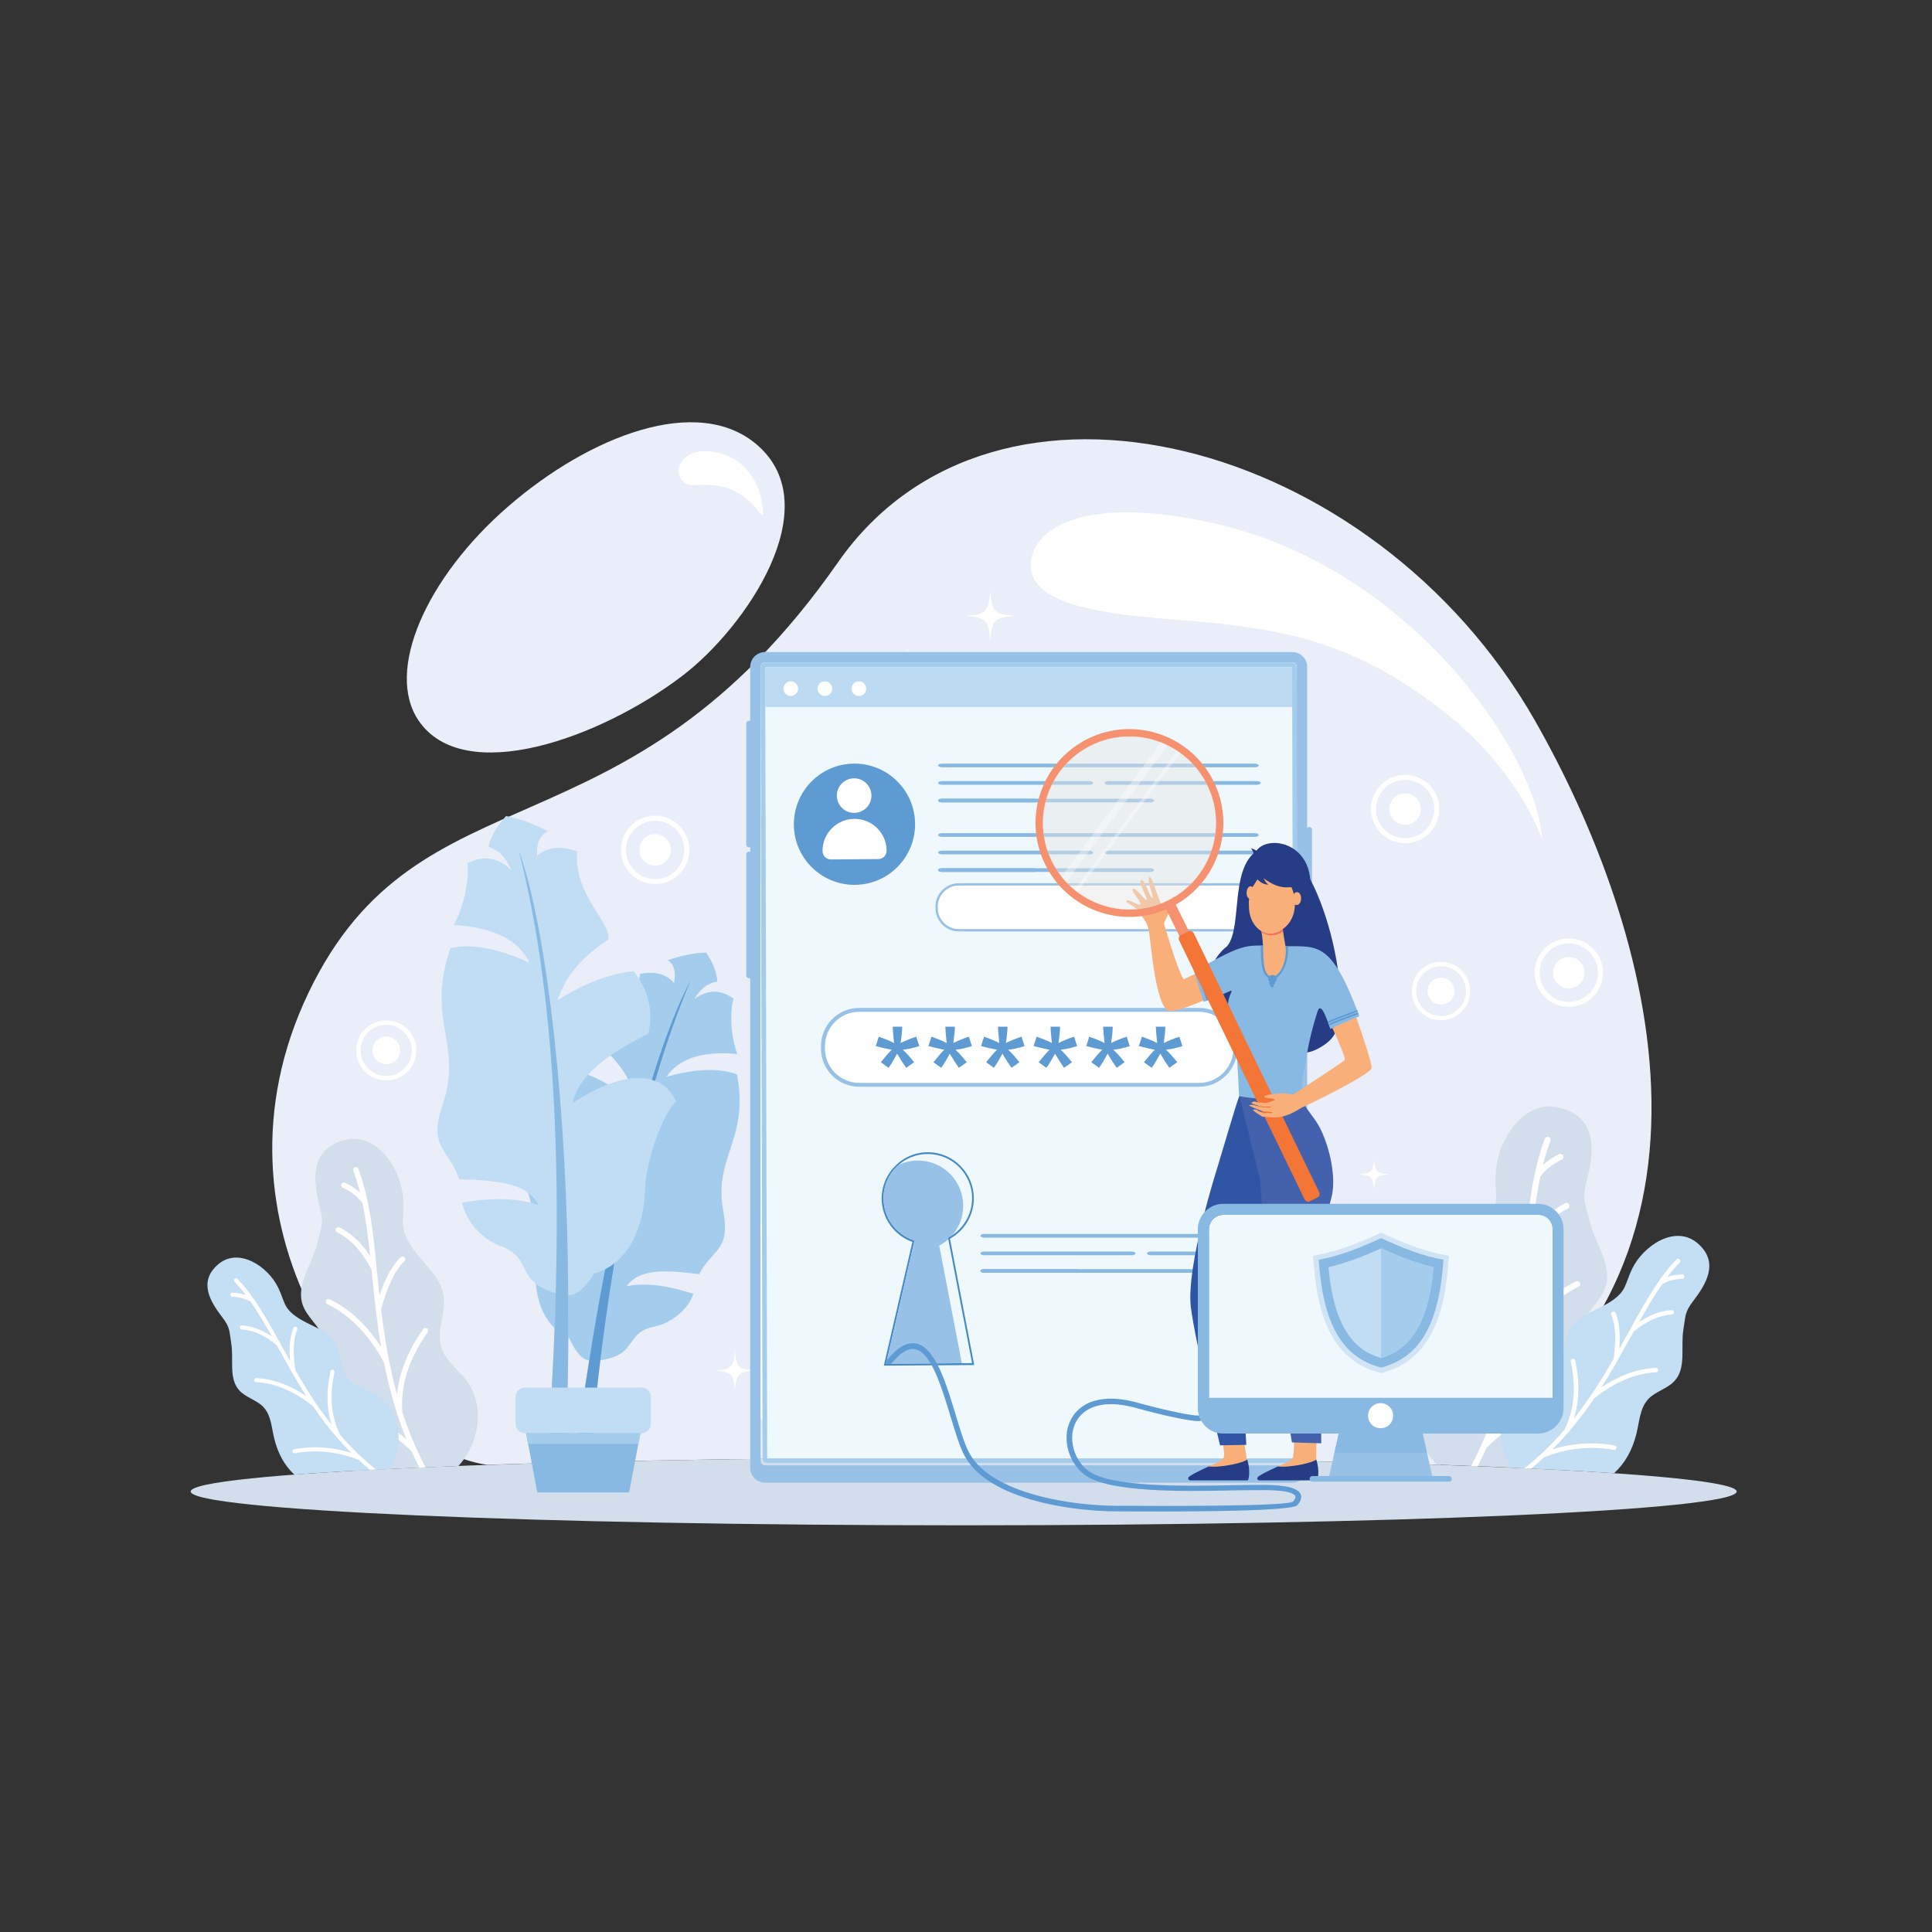<svg xmlns="http://www.w3.org/2000/svg" enable-background="new 0 0 2000 2000" viewBox="0 0 2000 2000"><rect x="0" y="0" width="2000" height="2000" fill="#333333" stroke="none"/><path fill="#e9eef8" fill-rule="evenodd" d="M997.6,1509c186.1,0,357.4,2.8,493.4,7.4c332.7-190.2,217.5-560.8,98-770.4   C1422.8,454.2,1030,349.3,867.5,582.1c-220.5,316-433.3,205.7-548.2,445.7c-114.9,240,59.6,470,184.9,488.6   C640.2,1511.8,811.5,1509,997.6,1509L997.6,1509z M706.1,699.8c-85.1,64.8-226,115-272.8,46.1c-34.9-51.5,8.1-148.1,92.4-221.3   c84.2-73.2,197.1-117.5,258.6-63.6C857.4,525.1,771.7,649.9,706.1,699.8z" clip-rule="evenodd"/><path fill="#d2deec" fill-rule="evenodd" d="M997.6,1509c442,0,800.2,15.7,800.2,35c0,19.4-358.3,35-800.2,35c-442,0-800.2-15.7-800.2-35   C197.4,1524.7,555.7,1509,997.6,1509z" clip-rule="evenodd"/><path fill="#fff" fill-rule="evenodd" d="M1255.7,541.5c199.9,44.5,327,228.3,339.5,317.1c5.1,36.4-4.4-48.8-106.3-126.4   c-91.1-69.3-162.1-82.2-270.5-90.6c-76.6-5.9-156.8-15.3-151.1-61C1071.8,544.5,1126.6,512.8,1255.7,541.5L1255.7,541.5z    M733.1,467.2c34.4,2.1,55.4,30.3,56.8,62.9c0.6,13.9-10.3-22.4-48.4-27.4c-23.7-3.1-27.2,3.8-35.7-5.9   C697.3,487,705.3,465.5,733.1,467.2z" clip-rule="evenodd"/><path fill="#d2deec" fill-rule="evenodd" d="M482.1,1428.2c-9.1-11.4-22-20.9-25.7-35c-4.4-16.7,5.3-34.2,2.9-51.3c-3-21.5-23.8-35.4-35-54   c-11-18.2-5.9-24.3-6.9-45.6c-1.5-32-27.8-72.4-62.8-61.6c-35.5,11-29.7,44-23.5,68.9c4.5,17.7,1.5,20.2-2.8,38   c-5.2,21.4-22.1,42.1-15,63c4.4,12.9,17,21.6,21.6,34.5c5.2,14.5-1.1,30.3-3.5,45.6c-5.1,32.1,2.2,58.8,25.5,85.3   c2.5,2.4,5.1,4.6,7.8,6.7c32.7-1.8,69.4-3.5,109.8-5.1l0.3-0.3C496.3,1493.9,502.6,1453.9,482.1,1428.2z" clip-rule="evenodd"/><path fill="#fff" fill-rule="evenodd" d="M370.8,1209.7c-0.6-1.4-2.2-2.2-3.6-1.6c-1.4,0.6-2.2,2.2-1.6,3.6c2.8,7.3,5.1,14.9,7.1,22.8   c-0.8-0.7-1.6-1.4-2.5-2.1c-3.8-3.1-8.1-5.7-13-8c-1.4-0.7-3.1-0.1-3.7,1.3c-0.7,1.4-0.1,3.1,1.3,3.7c4.4,2.1,8.4,4.5,11.9,7.3   c3.3,2.6,6.1,5.6,8.5,8.8c3.6,17.1,5.9,35.5,8,55c-3.3-5.1-6.7-9.6-10.4-13.6c-6.4-7-13.5-12.4-21.3-16.2c-1.4-0.7-3.1-0.1-3.8,1.3   c-0.7,1.4-0.1,3.1,1.3,3.8c7.1,3.5,13.7,8.5,19.6,15c5.9,6.4,11.3,14.3,16,23.6l0.5,5.3c1.2,11.6,2.4,23.4,3.9,35.6   c0,0.1,0,0.2,0,0.3c1.5,12.7,3.3,25.6,5.5,38.8c-6.1-9.4-12.6-17.6-19.6-24.8c-10.2-10.5-21.5-18.8-33.7-24.6   c-1.4-0.7-3.1-0.1-3.7,1.3c-0.7,1.4-0.1,3.1,1.3,3.7c11.6,5.6,22.3,13.4,32.1,23.5c9.8,10,18.6,22.3,26.5,36.8   c3.5,17.4,7.9,35.2,13.7,53.1l0,0l0,0.1v0c2.9,8.8,6.1,17.7,9.7,26.5c-8.5-7.3-17.5-13.6-27.1-18.9c-13.3-7.4-27.6-12.9-42.8-16.4   c-1.5-0.4-3,0.6-3.4,2.1c-0.4,1.5,0.6,3,2.1,3.4c14.8,3.4,28.6,8.7,41.4,15.8c12.7,7.1,24.4,15.9,35.2,26.6   c2.5,5.5,5.1,11.1,8,16.6l6.2-0.3c-9.9-19.1-17.7-38.2-23.9-57c-1.1-13.7,0.6-27.4,4.9-41.1c4.4-13.9,11.5-27.8,21.3-41.7   c0.9-1.3,0.6-3-0.7-3.9c-1.3-0.9-3-0.6-3.9,0.7c-10.2,14.4-17.6,28.8-22.1,43.2c-2.6,8.2-4.2,16.4-5,24.6   c-8.4-30.4-13.1-60.1-16.5-88.5c3.3-12,7-22.2,11-30.5c4-8.3,8.4-14.7,13.2-19.1c1.1-1.1,1.2-2.8,0.1-4c-1.1-1.1-2.8-1.2-4-0.1   c-5.2,5-10,11.9-14.4,20.8c-2.7,5.5-5.2,11.8-7.6,18.9c-0.8-7.5-1.6-14.9-2.3-22.1l-0.6-5.7c0-0.1,0-0.2,0-0.3   C386.3,1274.5,382.2,1239.5,370.8,1209.7z" clip-rule="evenodd"/><path fill="#c4def3" fill-rule="evenodd" d="M388.2,1443.3c-9.7-5.3-21.5-8-28.3-16.7c-8-10.3-6.4-25.4-13.2-36.6c-8.5-14.1-27.1-17.6-40.4-27.3   c-13.1-9.4-11.3-15.2-18.3-29.7c-10.5-21.9-40.8-42.2-62-24.3c-21.5,18.2-7.7,39.5,4.1,54.9c8.3,11,7.1,13.6,9.3,27.3   c2.7,16.5-2.9,35.9,8.2,48.3c6.9,7.7,18.3,10,25.3,17.6c7.9,8.6,8.2,21.4,11.1,32.8c3.8,15.1,10.3,27.2,20.7,36.9   c28-2.1,60.9-4.1,98-5.9c2.8-4.1,5.2-8.5,6.8-13.2C417.5,1484.8,410.1,1455.1,388.2,1443.3z" clip-rule="evenodd"/><path fill="#fff" fill-rule="evenodd" d="M245.9,1324c-0.8-0.8-2.2-0.9-3-0.1c-0.8,0.8-0.9,2.2-0.1,3c4.1,4.2,8,8.8,11.7,13.7c-0.8-0.3-1.6-0.5-2.4-0.7   c-3.6-1-7.4-1.6-11.4-1.7c-1.2,0-2.2,0.9-2.2,2c0,1.2,0.9,2.2,2,2.2c3.7,0.1,7.2,0.7,10.4,1.6c3.1,0.9,5.9,2.1,8.6,3.6   c7.6,10.9,14.7,23,21.9,35.9c-3.8-2.6-7.5-4.7-11.3-6.4c-6.5-3-13.1-4.6-19.6-5c-1.2-0.1-2.2,0.8-2.2,2c-0.1,1.2,0.8,2.2,2,2.2   c6,0.3,12.1,1.9,18.1,4.6c6,2.7,12.1,6.6,18.2,11.7l1.9,3.5c4.3,7.7,8.6,15.6,13.2,23.6c0,0.1,0.1,0.2,0.1,0.2   c4.8,8.4,9.9,16.9,15.3,25.4c-7-4.7-14-8.6-21-11.5c-10.3-4.3-20.5-6.7-30.8-7.2c-1.2-0.1-2.2,0.9-2.2,2c-0.1,1.2,0.9,2.2,2,2.2   c9.8,0.5,19.5,2.7,29.3,6.9c9.8,4.1,19.6,10,29.4,17.8c7.6,11.1,15.9,22.2,25.3,33l0,0l0,0l0,0c4.6,5.3,9.5,10.5,14.6,15.6   c-8.1-2.6-16.2-4.3-24.4-5.2c-11.5-1.2-23-0.8-34.7,1.3c-1.2,0.2-1.9,1.3-1.7,2.5c0.2,1.2,1.3,1.9,2.5,1.7   c11.3-2,22.5-2.4,33.5-1.2c10.9,1.2,21.7,3.9,32.4,8.1c3.7,3.4,7.5,6.8,11.5,10.1l6.3-0.3c-13.9-11.1-26-22.9-36.6-35.2   c-4.8-9.2-7.7-19.2-8.8-30c-1.1-11-0.2-22.7,2.5-35.4c0.2-1.1-0.5-2.3-1.6-2.5c-1.1-0.3-2.3,0.5-2.5,1.6c-2.8,13-3.7,25.3-2.6,36.7   c0.6,6.5,1.9,12.7,3.8,18.6c-14.9-18.7-26.9-38-37.7-56.8c-1.3-9.3-1.7-17.5-1.4-24.5c0.4-7,1.5-12.7,3.5-17.2   c0.5-1.1,0-2.3-1.1-2.8c-1.1-0.5-2.3,0-2.8,1.1c-2.2,5-3.5,11.3-3.9,18.7c-0.2,4.6-0.1,9.8,0.3,15.4c-2.8-5-5.5-9.9-8.2-14.7   l-2.1-3.8c0-0.1-0.1-0.1-0.1-0.2C275.8,1364.6,262.7,1341.4,245.9,1324z" clip-rule="evenodd"/><path fill="#d2deec" fill-rule="evenodd" d="M1477.8,1417.4c10-12.5,24-22.8,28.1-38.2c4.9-18.2-5.8-37.3-3.2-56c3.3-23.5,25.9-38.7,38.2-59   c12-19.9,6.4-26.5,7.5-49.7c1.6-34.9,30.3-79,68.5-67.2c38.8,12,32.4,48.1,25.6,75.2c-4.9,19.3-1.7,22.1,3,41.4   c5.7,23.4,24.1,45.9,16.4,68.7c-4.8,14.1-18.6,23.6-23.6,37.6c-5.7,15.9,1.2,33.1,3.8,49.7c5.6,35-2.4,64.2-27.9,93.1   c-3.1,2.9-6.3,5.6-9.6,8.1c-35.2-1.8-74.5-3.4-117.2-4.9c-0.6-0.6-1.2-1.2-1.7-1.8C1462.3,1489,1455.4,1445.4,1477.8,1417.4z" clip-rule="evenodd"/><path fill="#fff" fill-rule="evenodd" d="M1599.2,1178.9c0.6-1.6,2.4-2.4,4-1.8c1.6,0.6,2.4,2.4,1.8,4c-3,7.9-5.6,16.2-7.8,24.8   c0.9-0.8,1.8-1.6,2.7-2.3c4.2-3.3,8.9-6.3,14.2-8.8c1.5-0.7,3.4-0.1,4.1,1.5c0.7,1.5,0.1,3.3-1.5,4.1c-4.9,2.3-9.2,5-12.9,8   c-3.6,2.9-6.7,6.1-9.3,9.7c-3.9,18.7-6.5,38.8-8.8,60c3.5-5.5,7.3-10.5,11.4-14.8c7-7.6,14.7-13.5,23.2-17.7   c1.5-0.8,3.3-0.1,4.1,1.4c0.7,1.5,0.1,3.3-1.4,4.1c-7.8,3.9-14.9,9.3-21.4,16.4c-6.5,7-12.3,15.6-17.5,25.8l-0.6,5.7   c-1.3,12.6-2.6,25.6-4.2,38.8c0,0.1,0,0.3,0,0.4c-1.7,13.8-3.6,27.9-6,42.3c6.6-10.2,13.7-19.3,21.4-27.1   c11.2-11.5,23.4-20.5,36.8-26.9c1.5-0.7,3.4-0.1,4.1,1.4c0.7,1.5,0.1,3.4-1.4,4.1c-12.7,6.1-24.4,14.7-35,25.6   c-10.6,11-20.3,24.3-28.9,40.1c-3.8,19-8.6,38.4-14.9,58l0,0l0,0.1l0,0c-3.1,9.6-6.6,19.3-10.6,29c9.3-8,19.1-14.8,29.5-20.6   c14.5-8.1,30.1-14,46.7-17.9c1.7-0.4,3.3,0.6,3.7,2.3c0.4,1.6-0.6,3.3-2.3,3.7c-16.1,3.7-31.2,9.5-45.1,17.3   c-13.8,7.7-26.6,17.4-38.4,29.1c-2.9,6.4-6,12.9-9.3,19.4l-6.8-0.3c11.2-21.3,19.8-42.5,26.7-63.5c1.1-14.9-0.6-29.9-5.3-44.8   c-4.8-15.1-12.5-30.3-23.3-45.5c-1-1.4-0.7-3.3,0.7-4.3c1.4-1,3.3-0.7,4.3,0.7c11.1,15.7,19.2,31.4,24.1,47.2   c2.8,8.9,4.6,17.9,5.4,26.8c9.2-33.2,14.3-65.6,18-96.6c-3.6-13.1-7.6-24.2-12-33.3c-4.4-9-9.2-16-14.4-20.9   c-1.2-1.2-1.3-3.1-0.1-4.3c1.2-1.2,3.1-1.3,4.3-0.1c5.7,5.4,11,13,15.7,22.7c2.9,6,5.7,12.9,8.3,20.7c0.9-8.2,1.7-16.2,2.5-24.2   l0.6-6.2c0-0.1,0-0.2,0-0.3C1582.4,1249.7,1586.8,1211.4,1599.2,1178.9z" clip-rule="evenodd"/><path fill="#c4def3" fill-rule="evenodd" d="M1580.3,1433.8c10.6-5.7,23.4-8.8,30.9-18.3c8.8-11.2,7-27.7,14.4-39.9c9.3-15.4,29.5-19.3,44.1-29.8   c14.3-10.3,12.3-16.6,19.9-32.4c11.5-23.8,44.5-46.1,67.6-26.5c23.4,19.9,8.4,43.1-4.4,59.9c-9.1,12-7.7,14.9-10.2,29.8   c-2.9,18,3.2,39.1-8.9,52.7c-7.5,8.4-19.9,10.9-27.6,19.2c-8.6,9.4-9,23.4-12.1,35.8c-4.2,16.7-11.5,30-23.1,40.8   c-30.6-2.1-66-4-105.7-5.8c-3.5-4.8-6.3-10-8.3-15.5C1548.3,1479.2,1556.4,1446.7,1580.3,1433.8z" clip-rule="evenodd"/><path fill="#fff" fill-rule="evenodd" d="M1735.5,1303.7c0.9-0.9,2.4-0.9,3.3-0.1c0.9,0.9,0.9,2.4,0.1,3.3c-4.5,4.6-8.7,9.6-12.8,15   c0.8-0.3,1.7-0.6,2.6-0.8c3.9-1.1,8-1.7,12.5-1.9c1.3-0.1,2.4,0.9,2.4,2.2c0,1.3-0.9,2.4-2.2,2.4c-4.1,0.2-7.9,0.7-11.4,1.7   c-3.3,0.9-6.5,2.3-9.4,4c-8.3,11.9-16,25.1-23.9,39.2c4.1-2.8,8.2-5.1,12.3-7c7.1-3.2,14.3-5,21.4-5.5c1.3-0.1,2.4,0.9,2.4,2.2   c0.1,1.3-0.9,2.4-2.2,2.4c-6.6,0.4-13.2,2.1-19.8,5.1c-6.6,3-13.2,7.2-19.8,12.8l-2.1,3.8c-4.6,8.4-9.4,17-14.4,25.8   c0,0.1-0.1,0.2-0.1,0.3c-5.2,9.1-10.8,18.4-16.7,27.7c7.6-5.2,15.3-9.3,22.9-12.5c11.2-4.7,22.4-7.3,33.6-7.8   c1.3-0.1,2.4,0.9,2.4,2.2c0.1,1.3-0.9,2.4-2.2,2.4c-10.6,0.5-21.3,3-32,7.5c-10.7,4.5-21.3,10.9-32,19.4   c-8.3,12.1-17.3,24.2-27.6,36l0,0l0,0l0,0c-5,5.8-10.3,11.5-16,17c8.8-2.8,17.7-4.7,26.7-5.6c12.5-1.3,25.1-0.9,37.9,1.4   c1.3,0.2,2.1,1.4,1.9,2.7c-0.2,1.3-1.4,2.1-2.7,1.9c-12.3-2.2-24.5-2.6-36.6-1.3c-11.9,1.3-23.7,4.2-35.4,8.9   c-4.4,4-8.9,8-13.7,11.9l-7-0.3c15.7-12.4,29.2-25.7,41.2-39.4c5.2-10.1,8.4-21,9.6-32.8c1.2-12,0.3-24.8-2.7-38.6   c-0.3-1.2,0.5-2.5,1.8-2.8c1.2-0.3,2.5,0.5,2.8,1.8c3.1,14.2,4,27.6,2.8,40c-0.7,7.1-2.1,13.8-4.2,20.3   c16.2-20.4,29.4-41.5,41.2-61.9c1.4-10.2,1.9-19.1,1.5-26.8c-0.4-7.6-1.7-13.9-3.8-18.8c-0.5-1.2,0-2.5,1.2-3.1   c1.2-0.5,2.5,0,3.1,1.2c2.4,5.5,3.8,12.3,4.2,20.4c0.3,5.1,0.1,10.7-0.3,16.8c3-5.4,6-10.8,8.9-16.1l2.3-4.1c0-0.1,0.1-0.2,0.1-0.2   C1702.9,1348,1717.3,1322.6,1735.5,1303.7z" clip-rule="evenodd"/><path fill="#fff" fill-rule="evenodd" d="M939.5,669.6c-2.9,39.3-8.7,44.7-46.1,47.8c37.5,3,43.3,8.4,46.1,47.8c2.9-39.3,8.7-44.7,46.1-47.8   C948.2,714.4,942.4,709,939.5,669.6L939.5,669.6z M1091.8,773.3c-1.5,21-4.6,23.9-24.6,25.5c20,1.6,23.1,4.5,24.6,25.5   c1.5-21,4.6-23.9,24.6-25.5C1096.5,797.2,1093.4,794.3,1091.8,773.3L1091.8,773.3z M1025.1,611.8c-1.5,21.3-4.7,24.2-24.9,25.8   c20.3,1.6,23.4,4.6,24.9,25.8c1.5-21.3,4.7-24.2,24.9-25.8C1029.8,636,1026.7,633.1,1025.1,611.8z" clip-rule="evenodd"/><path fill="#fff" fill-rule="evenodd" d="M884.3,1314.1c2.3,31.8,7,36.2,37.4,38.7c-30.4,2.5-35.1,6.8-37.4,38.7c-2.3-31.8-7-36.2-37.4-38.7   C877.2,1350.4,881.9,1346,884.3,1314.1L884.3,1314.1z M760.8,1398.1c1.2,17,3.7,19.3,20,20.7c-16.2,1.3-18.7,3.7-20,20.7   c-1.2-17-3.7-19.3-20-20.7C757.1,1417.5,759.6,1415.1,760.8,1398.1L760.8,1398.1z M814.9,1267.3c1.3,17.2,3.8,19.6,20.2,20.9   c-16.4,1.3-19,3.7-20.2,20.9c-1.3-17.2-3.8-19.6-20.2-20.9C811.1,1286.9,813.6,1284.5,814.9,1267.3z" clip-rule="evenodd"/><path fill="#fff" fill-rule="evenodd" d="M1369.3,1235.6c-1.8,24.4-5.4,27.7-28.6,29.6c23.2,1.9,26.8,5.2,28.6,29.6c1.8-24.4,5.4-27.7,28.6-29.6   C1374.7,1263.4,1371.1,1260,1369.3,1235.6L1369.3,1235.6z M1463.8,1299.9c-0.9,13-2.9,14.8-15.3,15.8c12.4,1,14.3,2.8,15.3,15.8   c0.9-13,2.9-14.8,15.3-15.8C1466.7,1314.7,1464.7,1312.9,1463.8,1299.9L1463.8,1299.9z M1422.4,1199.7c-1,13.2-2.9,15-15.5,16   c12.6,1,14.5,2.8,15.5,16c1-13.2,2.9-15,15.5-16C1425.3,1214.7,1423.4,1212.9,1422.4,1199.7z" clip-rule="evenodd"/><path fill="#97c1e7" fill-rule="evenodd" d="M1337.7,1534.9H792c-8.5,0-15.4-6.9-15.4-15.4V690.4c0-8.5,6.9-15.4,15.4-15.4h545.8c8.5,0,15.4,6.9,15.4,15.4  v829.1C1353.1,1527.9,1346.2,1534.9,1337.7,1534.9L1337.7,1534.9z M792,1516.9h545.8c2.5,0,4.6-2.1,4.6-4.6V690.4  c0-2.5-2.1-4.6-4.6-4.6H792c-2.5,0-4.6,2.1-4.6,4.6v821.9C787.4,1514.8,789.4,1516.9,792,1516.9z" clip-rule="evenodd"/><path fill="#fff" fill-rule="evenodd" d="M1337.7,1470.9H792c-2.5,0-4.6-2.1-4.6-4.6v-776c0-2.5,2.1-4.6,4.6-4.6h545.8c2.5,0,4.6,2.1,4.6,4.6v776  C1342.3,1468.9,1340.3,1470.9,1337.7,1470.9z" clip-rule="evenodd"/><path fill="#a4ccec" fill-rule="evenodd" d="M1339.8,1514.4H794c-2.5,0-4.6-2.1-4.6-4.6l-2.1-819.5c0-2.5,2.1-4.6,4.6-4.6h545.8c2.5,0,4.6,2.1,4.6,4.6  l2.1,819.5C1344.4,1512.4,1342.3,1514.4,1339.8,1514.4z" clip-rule="evenodd"/><polygon fill="#eef8fd" fill-rule="evenodd" points="1339.7 1509.7 1337.6 690.6 792.1 690.6 794.2 1509.7" clip-rule="evenodd"/><rect width="545.5" height="41.3" x="792.1" y="690.6" fill="#bcdbf3" fill-rule="evenodd" clip-rule="evenodd"/><path fill="#fff" fill-rule="evenodd" d="M889.1,705.3c-4.2,0-7.6,3.4-7.6,7.6c0,4.2,3.4,7.6,7.6,7.6c4.2,0,7.6-3.4,7.6-7.6  C896.7,708.7,893.3,705.3,889.1,705.3L889.1,705.3z M818.6,705.3c-4.2,0-7.6,3.4-7.6,7.6c0,4.2,3.4,7.6,7.6,7.6s7.6-3.4,7.6-7.6  C826.2,708.7,822.8,705.3,818.6,705.3L818.6,705.3z M853.9,705.3c-4.2,0-7.6,3.4-7.6,7.6c0,4.2,3.4,7.6,7.6,7.6  c4.2,0,7.6-3.4,7.6-7.6C861.5,708.7,858.1,705.3,853.9,705.3z" clip-rule="evenodd"/><path fill="#97c1e7" fill-rule="evenodd" d="M772.5,749v125.3c0,1.6,1.3,2.9,2.9,2.9l0,0c1.6,0,2.9-1.3,2.9-2.9V749c0-1.6-1.3-2.9-2.9-2.9l0,0  C773.8,746.1,772.5,747.4,772.5,749z" clip-rule="evenodd"/><path fill="#97c1e7" fill-rule="evenodd" d="M772.5,884.5v125.3c0,1.6,1.3,2.9,2.9,2.9l0,0c1.6,0,2.9-1.3,2.9-2.9V884.5c0-1.6-1.3-2.9-2.9-2.9l0,0  C773.8,881.6,772.5,882.9,772.5,884.5z" clip-rule="evenodd"/><path fill="#97c1e7" fill-rule="evenodd" d="M1352.4,858.9v125.3c0,1.6,1.3,2.9,2.9,2.9l0,0c1.6,0,2.9-1.3,2.9-2.9V858.9c0-1.6-1.3-2.9-2.9-2.9l0,0  C1353.7,856,1352.4,857.3,1352.4,858.9z" clip-rule="evenodd"/><path fill="#88b9e3" fill-rule="evenodd" d="M975,862.5h324.1c2.1,0,3.9,0.9,3.9,1.9v0c0,1.1-1.8,1.9-3.9,1.9H975c-2.1,0-3.9-0.9-3.9-1.9v0  C971.1,863.3,972.9,862.5,975,862.5z" clip-rule="evenodd"/><path fill="#88b9e3" fill-rule="evenodd" d="M975,880.6h152.8c2.1,0,3.9,0.9,3.9,1.9v0c0,1.1-1.8,1.9-3.9,1.9H975c-2.1,0-3.9-0.9-3.9-1.9v0  C971.1,881.5,972.9,880.6,975,880.6z" clip-rule="evenodd"/><path fill="#88b9e3" fill-rule="evenodd" d="M975,898.8h95.4c2.1,0,3.9,0.9,3.9,1.9v0c0,1.1-1.8,1.9-3.9,1.9H975c-2.1,0-3.9-0.9-3.9-1.9v0  C971.1,899.7,972.9,898.8,975,898.8z" clip-rule="evenodd"/><path fill="#88b9e3" fill-rule="evenodd" d="M975,898.8h215.8c2.1,0,3.9,0.9,3.9,1.9l0,0c0,1.1-1.8,1.9-3.9,1.9H975c-2.1,0-3.9-0.9-3.9-1.9l0,0  C971.1,899.7,972.9,898.8,975,898.8z" clip-rule="evenodd"/><path fill="#88b9e3" fill-rule="evenodd" d="M1147.4,880.6h153.8c2.1,0,3.9,0.9,3.9,1.9v0c0,1-1.8,1.9-3.9,1.9h-153.8c-2.1,0-3.9-0.9-3.9-1.9v0  C1143.5,881.5,1145.2,880.6,1147.4,880.6z" clip-rule="evenodd"/><path fill="#fff" fill-rule="evenodd" d="M889.3,1045.4h352c20.6,0,37.4,16.8,37.4,37.4v2.8c0,20.6-16.8,37.4-37.4,37.4h-352   c-20.6,0-37.4-16.8-37.4-37.4v-2.8C851.9,1062.2,868.8,1045.4,889.3,1045.4z" clip-rule="evenodd"/><path fill="#97c1e7" fill-rule="evenodd" d="M889.3,1043.4h352c10.8,0,20.7,4.4,27.8,11.6l0,0l0,0c7.1,7.1,11.6,17,11.6,27.8v2.8   c0,10.8-4.4,20.7-11.6,27.8l0,0l0,0c-7.1,7.1-17,11.6-27.8,11.6h-352c-10.8,0-20.7-4.4-27.8-11.6l0,0l0,0   c-7.1-7.1-11.6-17-11.6-27.8v-2.8c0-10.8,4.4-20.7,11.6-27.8l0,0l0,0C868.6,1047.8,878.5,1043.4,889.3,1043.4L889.3,1043.4z    M1241.4,1047.4h-352c-9.7,0-18.6,4-25,10.4l0,0c-6.4,6.4-10.4,15.3-10.4,25v2.8c0,9.7,4,18.6,10.4,25l0,0   c6.4,6.4,15.3,10.4,25,10.4h352c9.7,0,18.6-4,25-10.4l0,0c6.4-6.4,10.4-15.3,10.4-25v-2.8c0-9.7-4-18.6-10.4-25l0,0   C1259.9,1051.4,1251.1,1047.4,1241.4,1047.4z" clip-rule="evenodd"/><path fill="#5e9bd3" fill-rule="evenodd" d="M906.6,1082.9l3.1-9.7c7.2,2.5,12.5,4.7,15.8,6.6c-0.9-8.2-1.3-13.9-1.4-17h9.9c-0.1,4.5-0.7,10.1-1.6,16.9   c4.7-2.4,10.1-4.6,16.1-6.5l3.1,9.7c-5.8,1.9-11.4,3.2-17,3.8c2.8,2.4,6.7,6.7,11.7,12.9l-8.2,5.8c-2.6-3.6-5.8-8.5-9.4-14.7   c-3.4,6.4-6.3,11.3-8.9,14.7l-8-5.8c5.3-6.5,9-10.8,11.3-12.9C917.4,1085.6,911.8,1084.3,906.6,1082.9L906.6,1082.9z M961.1,1082.9   l3.1-9.7c7.2,2.5,12.5,4.7,15.8,6.6c-0.9-8.2-1.3-13.9-1.4-17h9.9c-0.1,4.5-0.7,10.1-1.6,16.9c4.7-2.4,10.1-4.6,16.1-6.5l3.1,9.7   c-5.8,1.9-11.4,3.2-17,3.8c2.8,2.4,6.7,6.7,11.7,12.9l-8.2,5.8c-2.6-3.6-5.8-8.5-9.4-14.7c-3.4,6.4-6.3,11.3-8.9,14.7l-8-5.8   c5.2-6.5,9-10.8,11.3-12.9C971.9,1085.6,966.3,1084.3,961.1,1082.9L961.1,1082.9z M1015.6,1082.9l3.1-9.7   c7.2,2.5,12.5,4.7,15.8,6.6c-0.9-8.2-1.3-13.9-1.4-17h9.9c-0.1,4.5-0.7,10.1-1.6,16.9c4.7-2.4,10.1-4.6,16.1-6.5l3.1,9.7   c-5.8,1.9-11.4,3.2-17,3.8c2.8,2.4,6.7,6.7,11.7,12.9l-8.2,5.8c-2.6-3.6-5.8-8.5-9.4-14.7c-3.4,6.4-6.3,11.3-8.9,14.7l-8-5.8   c5.2-6.5,9-10.8,11.3-12.9C1026.4,1085.6,1020.8,1084.3,1015.6,1082.9L1015.6,1082.9z M1070,1082.9l3.1-9.7   c7.2,2.5,12.5,4.7,15.8,6.6c-0.9-8.2-1.3-13.9-1.4-17h9.9c-0.1,4.5-0.7,10.1-1.6,16.9c4.7-2.4,10.1-4.6,16.1-6.5l3.1,9.7   c-5.8,1.9-11.4,3.2-17,3.8c2.8,2.4,6.7,6.7,11.7,12.9l-8.2,5.8c-2.6-3.6-5.8-8.5-9.4-14.7c-3.4,6.4-6.3,11.3-8.9,14.7l-8-5.8   c5.3-6.5,9-10.8,11.3-12.9C1080.9,1085.6,1075.3,1084.3,1070,1082.9L1070,1082.9z M1124.5,1082.9l3.1-9.7   c7.2,2.5,12.5,4.7,15.8,6.6c-0.9-8.2-1.3-13.9-1.4-17h9.9c-0.1,4.5-0.7,10.1-1.6,16.9c4.7-2.4,10.1-4.6,16.1-6.5l3.1,9.7   c-5.8,1.9-11.4,3.2-17,3.8c2.8,2.4,6.7,6.7,11.7,12.9l-8.2,5.8c-2.6-3.6-5.8-8.5-9.4-14.7c-3.4,6.4-6.3,11.3-8.9,14.7l-8-5.8   c5.2-6.5,9-10.8,11.3-12.9C1135.4,1085.6,1129.8,1084.3,1124.5,1082.9L1124.5,1082.9z M1179,1082.9l3.1-9.7   c7.2,2.5,12.5,4.7,15.8,6.6c-0.9-8.2-1.3-13.9-1.4-17h9.9c-0.1,4.5-0.7,10.1-1.6,16.9c4.7-2.4,10.1-4.6,16.1-6.5l3.1,9.7   c-5.8,1.9-11.4,3.2-17,3.8c2.8,2.4,6.7,6.7,11.7,12.9l-8.2,5.8c-2.6-3.6-5.8-8.5-9.4-14.7c-3.4,6.4-6.3,11.3-8.9,14.7l-8-5.8   c5.3-6.5,9-10.8,11.3-12.9C1189.9,1085.6,1184.3,1084.3,1179,1082.9z" clip-rule="evenodd"/><path fill="#fff" fill-rule="evenodd" d="M992.5,915.5H1281c12.6,0,22.9,10.3,22.9,22.9v1.7c0,12.6-10.3,22.9-22.9,22.9H992.5   c-12.6,0-22.9-10.3-22.9-22.9v-1.7C969.7,925.8,979.9,915.5,992.5,915.5z" clip-rule="evenodd"/><path fill="#97c1e7" fill-rule="evenodd" d="M992.5,914.3H1281c6.6,0,12.7,2.7,17,7.1l0,0l0,0c4.4,4.4,7.1,10.4,7.1,17v1.7c0,6.6-2.7,12.7-7.1,17l0,0l0,0   c-4.4,4.4-10.4,7.1-17,7.1H992.5c-6.6,0-12.7-2.7-17-7.1l0,0l0,0c-4.4-4.4-7.1-10.4-7.1-17v-1.7c0-6.6,2.7-12.7,7.1-17l0,0l0,0   C979.9,917,985.9,914.3,992.5,914.3L992.5,914.3z M1281,916.7H992.5c-6,0-11.4,2.4-15.3,6.4l0,0c-3.9,3.9-6.4,9.3-6.4,15.3v1.7   c0,6,2.4,11.4,6.4,15.3l0,0c3.9,3.9,9.3,6.4,15.3,6.4H1281c6,0,11.4-2.4,15.3-6.4l0,0c3.9-3.9,6.4-9.3,6.4-15.3v-1.7   c0-6-2.4-11.4-6.4-15.3l0,0C1292.3,919.2,1286.9,916.7,1281,916.7z" clip-rule="evenodd"/><path fill="#88b9e3" fill-rule="evenodd" d="M975,790.5h324.1c2.1,0,3.9,0.9,3.9,1.9v0c0,1.1-1.8,1.9-3.9,1.9H975c-2.1,0-3.9-0.9-3.9-1.9v0  C971.1,791.4,972.9,790.5,975,790.5z" clip-rule="evenodd"/><path fill="#88b9e3" fill-rule="evenodd" d="M975,808.6h152.8c2.1,0,3.9,0.9,3.9,1.9v0c0,1.1-1.8,1.9-3.9,1.9H975c-2.1,0-3.9-0.9-3.9-1.9v0  C971.1,809.5,972.9,808.6,975,808.6z" clip-rule="evenodd"/><path fill="#88b9e3" fill-rule="evenodd" d="M975,826.8h95.4c2.1,0,3.9,0.9,3.9,1.9v0c0,1.1-1.8,1.9-3.9,1.9H975c-2.1,0-3.9-0.9-3.9-1.9v0  C971.1,827.7,972.9,826.8,975,826.8z" clip-rule="evenodd"/><path fill="#88b9e3" fill-rule="evenodd" d="M975,826.8h215.8c2.1,0,3.9,0.9,3.9,1.9l0,0c0,1.1-1.8,1.9-3.9,1.9H975c-2.1,0-3.9-0.9-3.9-1.9l0,0  C971.1,827.7,972.9,826.8,975,826.8z" clip-rule="evenodd"/><path fill="#88b9e3" fill-rule="evenodd" d="M1147.4,808.6h153.8c2.1,0,3.9,0.9,3.9,1.9v0c0,1-1.8,1.9-3.9,1.9h-153.8c-2.1,0-3.9-0.9-3.9-1.9v0  C1143.5,809.5,1145.2,808.6,1147.4,808.6z" clip-rule="evenodd"/><path fill="#5e9bd3" fill-rule="evenodd" d="M947.3,852.8c0.2,34.7-27.7,63-62.3,63.2c-34.7,0.2-63-27.7-63.2-62.3c-0.2-34.7,27.7-63,62.3-63.2   C918.7,790.2,947,818.1,947.3,852.8z" clip-rule="evenodd"/><path fill="#fff" fill-rule="evenodd" d="M902.1,823.5c0.1,9.9-7.9,17.9-17.8,18c-9.9,0.1-17.9-7.9-18-17.8c-0.1-9.9,7.9-17.9,17.8-18   C894,805.7,902.1,813.7,902.1,823.5z" clip-rule="evenodd"/><path fill="#fff" fill-rule="evenodd" d="M884.4,847.7L884.4,847.7c-18.3,0.1-33.1,15.1-32.9,33.4l0,0c0,4.8,4,8.7,8.8,8.6l48.9-0.4   c4.8,0,8.7-4,8.6-8.8l0,0C917.7,862.3,902.8,847.5,884.4,847.7z" clip-rule="evenodd"/><path fill="#eef8fd" fill-rule="evenodd" d="M1007.4,1412l-24.9-129.8c-3,2.9-6.4,5.3-10.2,7.3l23.5,122.6L1007.4,1412z" clip-rule="evenodd"/><path fill="#eef8fd" fill-rule="evenodd" d="M950.4,1201.5c25.8,0,46.8,20.9,46.8,46.8c0,12.8-5.1,24.4-13.4,32.8c14.1-8.1,23.5-23.2,23.5-40.6  c0-25.8-20.9-46.8-46.8-46.8c-13,0-24.8,5.3-33.3,13.9C934,1203.7,941.9,1201.5,950.4,1201.5z" clip-rule="evenodd"/><path fill="#4189c9" fill-rule="evenodd" d="M960.4,1192.8c13.2,0,25.1,5.3,33.7,14c8.6,8.6,14,20.5,14,33.7c0,9-2.5,17.3-6.8,24.5  c-4.3,7.2-10.5,13.2-17.9,17.3l24.9,129.7l0.2,1.1l-1.1,0l-91.3,0.6l-1.2,0l0.3-1.1l29.3-127c-9.2-3.3-17.2-9.3-22.8-17.1  c-5.6-7.8-9-17.4-9-27.8c0-13.2,5.3-25.1,14-33.7C935.3,1198.1,947.3,1192.8,960.4,1192.8L960.4,1192.8z M992.8,1208  c-8.3-8.3-19.8-13.4-32.4-13.4c-12.7,0-24.1,5.1-32.4,13.4c-8.3,8.3-13.4,19.8-13.4,32.4c0,10,3.2,19.2,8.6,26.8  c5.6,7.7,13.5,13.7,22.7,16.7l0.8,0.3l-0.2,0.8l-29.2,126.7l89-0.6l-24.8-129.2l-0.1-0.7l0.6-0.3c7.4-3.9,13.5-9.8,17.8-16.9  c4.1-6.9,6.5-14.9,6.5-23.6C1006.3,1227.8,1001.1,1216.3,992.8,1208z" clip-rule="evenodd"/><path fill="#97c1e7" fill-rule="evenodd" d="M997.1,1248.2c0-25.8-20.9-46.8-46.8-46.8c-7.3,0-14.1,1.6-20.2,4.6c-0.7,0.6-1.4,1.3-2.1,2  c-8.3,8.3-13.4,19.8-13.4,32.4c0,10,3.2,19.2,8.6,26.8c5.6,7.7,13.5,13.7,22.7,16.7l0.8,0.3l-0.2,0.8l-29.2,126.7l78.4-0.5  l-23.4-121.7c3.4-1.8,6.5-4,9.4-6.6l-0.2-1l-0.1-0.7l0.6-0.3c1.4-0.7,2.7-1.5,4-2.4C992.9,1270.4,997.1,1259.8,997.1,1248.2z" clip-rule="evenodd"/><path fill="#5e9bd3" fill-rule="evenodd" d="M918.1,1408.2c15.5-19.3,28.1-21.3,38.6-13.5c14.8,10.9,24.3,42.3,32.7,70.2c4.7,15.6,9.1,30.1,13.8,38.9  c9.5,17.8,29.6,30.3,53,38.8c33.7,12.2,74.2,16.2,100.3,16.2v0l6.9,0h0c34.3,0.2,170.7,0.8,175.2-4.5c2.8-3.3,3-5.4,1.5-6.7h0  c-6.3-5.5-29.4-5.1-39.5-5l-3.2,0c-6.7,0-14.2,0.1-22.7,0.3c-48.4,1-128.9,2.5-152.8-16.9c-10.7-8.7-16.9-21.7-17.7-34.5  c-0.5-7.5,0.8-15,4.2-21.6c3.3-6.7,8.7-12.4,16.2-16.4c12.1-6.4,29.8-8,53.9-1.2c6.8,1.9,27.3,7.3,43.6,10.5  c2.9,0.6,16.6,3.2,19,2.4l2.4,5.5c-3.4,1.1-12.1-0.3-22.4-2.3c-16.5-3.2-37.2-8.6-44-10.6c-22.5-6.4-38.8-5-49.7,0.8  c-6.4,3.4-11,8.3-13.8,13.9c-2.9,5.7-4,12.2-3.6,18.8c0.7,11.4,6.2,22.9,15.6,30.5c22.3,18.2,101.5,16.6,149.1,15.7  c9.2-0.2,17.2-0.3,22.8-0.3c1.4,0,2.3,0,3.1,0c10.7-0.1,35.4-0.5,43.3,6.4l0,0c4.1,3.5,4.6,8.3-0.9,14.6  c-6.3,7.2-144.7,6.6-179.5,6.4l-6.9,0v0c-26.6,0-67.8-4-102.2-16.5c-24.6-8.9-45.9-22.2-56.1-41.5c-4.9-9.2-9.4-24-14.2-39.9  c-8.2-27.1-17.4-57.5-30.7-67.3c-7.9-5.8-17.8-3.7-30.7,12.4l-0.1,0.1l-5.2,0L918.1,1408.2z" clip-rule="evenodd"/><path fill="#88b9e3" fill-rule="evenodd" d="M1018.8,1277.4h324.1c2.1,0,3.9,0.9,3.9,1.9v0c0,1.1-1.8,1.9-3.9,1.9h-324.1c-2.1,0-3.9-0.9-3.9-1.9v0  C1014.9,1278.3,1016.7,1277.4,1018.8,1277.4z" clip-rule="evenodd"/><path fill="#88b9e3" fill-rule="evenodd" d="M1018.8,1295.6h152.8c2.1,0,3.9,0.9,3.9,1.9v0c0,1.1-1.8,1.9-3.9,1.9h-152.8c-2.1,0-3.9-0.9-3.9-1.9v0  C1014.9,1296.5,1016.7,1295.6,1018.8,1295.6z" clip-rule="evenodd"/><path fill="#88b9e3" fill-rule="evenodd" d="M1018.8,1313.8h95.4c2.1,0,3.9,0.9,3.9,1.9v0c0,1.1-1.8,1.9-3.9,1.9h-95.4c-2.1,0-3.9-0.9-3.9-1.9v0  C1014.9,1314.7,1016.7,1313.8,1018.8,1313.8z" clip-rule="evenodd"/><path fill="#88b9e3" fill-rule="evenodd" d="M1018.8,1313.8h215.8c2.1,0,3.9,0.9,3.9,1.9l0,0c0,1.1-1.8,1.9-3.9,1.9h-215.8c-2.1,0-3.9-0.9-3.9-1.9l0,0  C1014.9,1314.7,1016.7,1313.8,1018.8,1313.8z" clip-rule="evenodd"/><path fill="#88b9e3" fill-rule="evenodd" d="M1191.2,1295.6H1345c2.1,0,3.9,0.9,3.9,1.9v0c0,1-1.8,1.9-3.9,1.9h-153.8c-2.1,0-3.9-0.9-3.9-1.9v0  C1187.3,1296.5,1189,1295.6,1191.2,1295.6z" clip-rule="evenodd"/><path fill="#263c84" fill-rule="evenodd" d="M1381.5,1061.4c-1.1,1.4,2.8,4.5,1.2,5c-0.4,11.8-28.6,27.2-33.7,22c-7.1-7.2,2.2-46.2-11.1-50.3   c-27-8.4-46.6,34.8-58.3,30c-23.8-9.8-44.6-60.7-9.2-88.7c17.2-21.1,0.1-89.8,38.5-102.5C1360.3,854.6,1403.3,1032.8,1381.5,1061.4   z" clip-rule="evenodd"/><path fill="#f48661" fill-rule="evenodd" d="M1284.4,1173.6c-3.8,3.4-8.1,4.8-13,3.7C1276,1180.8,1282.4,1178.1,1284.4,1173.6z" clip-rule="evenodd"/><path fill="#f9af79" fill-rule="evenodd" d="M1267,1507.8c0.7-5.2-0.9-14.2-5-28.2c8.1,0,14.9-3.6,23.1-3.4c2.3,13.2,5.7,34.8,5.7,34.8l0.4,17.1   l-57.5,0.4c0,0,0.5,0.2,17.4-10.5C1252.5,1517.3,1266.3,1512.9,1267,1507.8z" clip-rule="evenodd"/><path fill="#263c84" fill-rule="evenodd" d="M1291.6,1532.5h-59.3c-2.2-0.2-2.7-2-2-3.1c1.6-2.3,13.1-7.7,20.9-11.3c13.6,1.4,37.6-4.2,39.8-7.3   C1294.7,1521.2,1292.8,1532.3,1291.6,1532.5z" clip-rule="evenodd"/><path fill="#f9af79" fill-rule="evenodd" d="M1338.6,1507.8c0.7-5.2,2-11.7,0.2-29.1c8.1,0,15.8-1.5,24-1.4c0,13.6-0.3,33.7-0.3,33.7l0.4,17.1l-57.4,0.4   c0,0,0.5,0.2,17.4-10.5C1324.1,1517.3,1337.9,1512.9,1338.6,1507.8z" clip-rule="evenodd"/><path fill="#263c84" fill-rule="evenodd" d="M1363.1,1532.5h-59.3c-2.2-0.2-2.7-2-2-3.1c1.6-2.3,13.1-7.7,20.9-11.3c13.6,1.4,37.6-4.2,39.8-7.3   C1366.3,1521.2,1364.4,1532.3,1363.1,1532.5z" clip-rule="evenodd"/><path fill="#f9af79" fill-rule="evenodd" d="M1296.9,1011.7l-21.6-22.8c0,0-23.1,12.7-50.1,24.9c-7.4-12.9-19.5-55.4-20.2-57.4   c-0.6-2,14.2-27.5,10.9-28.2c-3.3-0.6-7.6,13.6-11.1,12.2c-3.5-1.4-12.5-34.5-14.6-32.7c-3.9,3.4,4.8,20.6,2.7,21.8   c-2.1,1.2-7.4-19.1-11.4-18.2c-4,0.9,6.8,18.5,5.6,20.2c-1.2,1.7-12.5-14.8-14.8-11c-1.3,2.1,10.4,14.4,8,15.8   c-2.4,1.4-12.9-6.4-14.2-3.9c-1.3,2.5,9.8,5.1,12.9,11.5c3.1,6.3,8.7,8.8,10.5,20.9c1.8,12,6.9,76.3,20,81.4   C1220.9,1050.7,1296.9,1011.7,1296.9,1011.7z" clip-rule="evenodd"/><path fill="#3155a5" fill-rule="evenodd" d="M1282.9,1134.7l17.5,9.8l35.6,54.5l-63.7,149.9c0,0,7.2,22.6,9.5,33.8c2.4,11.8,8.4,113,8.4,113l-27.2,0.5   c0,0-25.8-107.7-30.2-142.7c-5.3-42.5,27-143.5,27-143.5c6-20.6,19-63.1,19-63.1S1282.1,1136.5,1282.9,1134.7z" clip-rule="evenodd"/><path fill="#4361ac" fill-rule="evenodd" d="M1343.9,1114.2c0,0-1.8,12.8,5.4,27.4c4.4,8.9,12.1,15.9,17.5,26.8c10.3,20.7,16,50,12.1,68.8   c0,0-21.4,81.7-20.5,111.5c0.3,11,4.1,30.8,6.5,44.2c2.1,11.8,2.9,101.2,2.9,101.2l-30.4-0.9l-23.2-144.2l-9.8-128.2l-21.4-86.3   L1343.9,1114.2z" clip-rule="evenodd"/><path fill="#88b9e3" fill-rule="evenodd" d="M1273.2,1026c-9.7,4.5-27.2,11.2-27.2,11.2l-10-31.5c56.3-32,51.9-26.9,94.2-26.2c33.8,0.5,47.9-6,77,72.5   c0,0-22.1,9.9-30.1,13.1c-3.4-9.7-9.6-29.1-13.2-18c-5.4,16.7-9.4,33.5-12.1,50.8c-1.7,10.3-5.4,23.4-3.4,33.9c0,0-23,4.7-40.6,5.5   h-0.2c-8.5-0.2-17.2-1-24.9-2.6c0,0-3.4-72.8-5.3-75.9c-2-3.4-10.6-14.2-3.3-30.5C1275.6,1025.5,1275.2,1025.1,1273.2,1026z" clip-rule="evenodd"/><path fill="#f9af79" fill-rule="evenodd" d="M1326.1,948.4c0,0,2.6,20.8,4.1,28c1.6,7.6,4,31.4-11.7,35.2c-15.7,3.9-10.8-25.9-11.1-33.6   c-0.2-7.7-4.7-34.5-4.7-34.5L1326.1,948.4z" clip-rule="evenodd"/><path fill="#f27458" fill-rule="evenodd" d="M1328.3,964.5c-0.2,0.1-0.3,0.2-0.5,0.3c-8.7,5-16.2,4.2-21.8,0.3c-1-6.7-1.9-12.1-1.9-12.1l23.4,4.8   C1327.5,957.8,1327.8,960.6,1328.3,964.5z" clip-rule="evenodd"/><path fill="#f9af79" fill-rule="evenodd" d="M1318.8,904.1c0,0,9.4,1.5,15.7,10c6.3,8.5,11.8,34.2-6.3,47.5c-18.1,13.3-33.9-3-35.1-19.7   C1291.8,925.2,1293.9,902.7,1318.8,904.1z" clip-rule="evenodd"/><path fill="#263c84" fill-rule="evenodd" d="M1342.7,941.8c11.5-13.5,12.1-6.5,13.9-25.6c0.4-52.7-61.5-53.2-58.5-24.9c-5.2,6.1-0.9,8.9,3.6,12.8   C1339.2,936.4,1339.9,897.5,1342.7,941.8z" clip-rule="evenodd"/><path fill="#263c84" fill-rule="evenodd" d="M1299.5,890c3.7,0.3,5.8-0.8,6.3-3.3c-2.6-4.7-6.3-7.6-11.1-8.6C1296.7,879.8,1298.3,883.8,1299.5,890z" clip-rule="evenodd"/><path fill="#263c84" fill-rule="evenodd" d="M1298.6,890.2c-2.4,0.5-3.3-0.4-2.7-2.7c3.4-4.3,6.7-7.1,10.1-8.2C1304.1,881,1301.6,884.6,1298.6,890.2z" clip-rule="evenodd"/><path fill="#263c84" fill-rule="evenodd" d="M1291.6,939c-1.8-9.1,0-18.2,1.8-27.3c2.7-13.5,12.3-7.5,8-0.9C1293,923.7,1295.3,919.4,1291.6,939z" clip-rule="evenodd"/><path fill="#263c84" fill-rule="evenodd" d="M1305.3,898.8c3.4-2.7,4.3-5.3,2.6-7.8c-6-1.8-11.4-1.3-16.2,1.7C1294.8,892.4,1299.4,894.5,1305.3,898.8z" clip-rule="evenodd"/><path fill="#263c84" fill-rule="evenodd" d="M1305.5,903.3c-3.8,0.4-5.7,2.1-5.5,5.1c3.8,4.8,8.2,7.3,13.2,7.4C1310.7,914.4,1308.1,910.2,1305.5,903.3z" clip-rule="evenodd"/><path fill="#f9af79" fill-rule="evenodd" d="M1290.5,923.8c-0.2,3.6,1.4,6.6,3.5,6.7c2.1,0.1,3.9-2.7,4.1-6.4c0.2-3.6-1.4-6.6-3.4-6.7   C1292.5,917.4,1290.7,920.2,1290.5,923.8z" clip-rule="evenodd"/><path fill="#f9af79" fill-rule="evenodd" d="M1337.9,929.9c-0.2,3.7,1.6,6.8,4.1,7c2.5,0.2,4.7-2.7,4.9-6.4c0.2-3.7-1.6-6.8-4.1-7   C1340.3,923.4,1338.1,926.2,1337.9,929.9z" clip-rule="evenodd"/><path fill="#5e9bd3" fill-rule="evenodd" d="M1305.2,978.8c0,18,1.1,26.4,5,31.1c0.8,1,1.7,1.8,2.7,2.4c-0.1,0.3-0.1,0.6-0.1,0.9c0,1.1,0.5,2.1,1.4,2.9   c-0.2,0.4-0.4,0.8-0.4,1.3c0,1,0.6,1.9,1.6,2.4c-0.2,0.2-0.3,0.5-0.3,0.8c0,0.8,0.7,1.5,1.7,1.5c0.9,0,1.7-0.7,1.7-1.5   c0-0.3-0.1-0.6-0.3-0.8c0.9-0.5,1.6-1.3,1.6-2.4c0-0.3,0-0.5-0.1-0.8c1.2-0.7,2.1-2,2.1-3.4c0-0.4-0.1-0.9-0.2-1.2   c0.9-0.5,1.8-1.2,2.6-2.1c5.1-5.1,9.8-15.5,9.2-30.4l-2.5,0c1.2,14.1-3.5,24.2-8.2,28.9c-0.8,0.8-1.6,1.4-2.4,1.9   c-0.8-0.6-1.8-1-3-1c-1.3,0-2.4,0.5-3.2,1.3c-0.8-0.4-1.5-1.1-2.1-1.9c-3.5-4.4-4.4-13.6-4.4-29.8L1305.2,978.8z" clip-rule="evenodd"/><path fill="#5e9bd3" fill-rule="evenodd" d="M1238.9,1004.1c2.8,8.8,5,15.8,6.7,21.1c1.7,5.4,2.9,9,3.5,10.8l1.5-0.6c-0.6-1.8-1.8-5.4-3.5-10.7   c-1.7-5.3-4-12.6-6.8-21.5L1238.9,1004.1z" clip-rule="evenodd"/><path fill="#5e9bd3" fill-rule="evenodd" d="M1405.9,1048.2c-7.8,2.8-14.3,5.2-19.4,7.2c-5.1,2-8.7,3.5-11,4.7l0.5,1.5c2.2-1.1,6-2.7,11-4.7   c5-1.9,11.5-4.3,19.4-7.2L1405.9,1048.2z" clip-rule="evenodd"/><path fill="#5e9bd3" fill-rule="evenodd" d="M1404.9,1045.7c-7.8,2.8-14.3,5.2-19.4,7.2c-5.1,2-8.6,3.5-10.9,4.6l0.5,1.5c2.2-1.1,5.9-2.7,11-4.7   c5-1.9,11.5-4.3,19.4-7.2L1404.9,1045.7z" clip-rule="evenodd"/><path fill="#5e9bd3" fill-rule="evenodd" d="M1241.5,1002.6c2.8,8.8,4.9,15.7,6.7,21c1.7,5.4,3.1,9.5,3.7,11.3l1.5-0.6c-0.6-1.8-2-5.8-3.7-11.2   c-1.7-5.3-4-12.5-6.7-21.3L1241.5,1002.6z" clip-rule="evenodd"/><path fill="#f5916f" fill-rule="evenodd" d="M1283.3,1095.3l-76.9-155.6c1.7-0.7,3.4-1.5,5-2.3c1.7-0.8,3.3-1.7,4.9-2.6l76.9,155.6     c1.4,2.8,0.2,6.1-2.5,7.5l0,0C1288,1099.3,1284.7,1098.1,1283.3,1095.3z" clip-rule="evenodd"/><path fill="#f5916f" fill-rule="evenodd" d="M1082,895c23,46.5,78.1,66.5,125.2,46.4c1.7-0.7,3.4-1.5,5-2.3c1.7-0.8,3.3-1.7,4.9-2.6     c44.6-25.2,62.2-81.2,39.2-127.6c-23.8-48.1-82.1-67.9-130.2-44.1C1078,788.6,1058.3,846.9,1082,895L1082,895z M1208.9,932.2     c-44.3,21.9-98,3.7-119.9-40.6c-21.9-44.3-3.7-98,40.6-119.9c44.3-21.9,98-3.7,119.9,40.6     C1271.4,856.6,1253.2,910.3,1208.9,932.2z" clip-rule="evenodd"/><path fill="#e4e5e5" fill-rule="evenodd" stroke="#f6d7bf" stroke-miterlimit="2.613" stroke-width=".5" d="M1088.9,891.6c21.9,44.3,75.6,62.5,119.9,40.6c44.3-21.9,62.5-75.6,40.6-119.9     c-21.9-44.3-75.6-62.5-119.9-40.6C1085.2,793.6,1067,847.3,1088.9,891.6z" clip-rule="evenodd" opacity=".46"/><path fill="#fff" fill-rule="evenodd" d="M1136.5,888.5l-24.1,32.6c0.9,0.8,1.9,1.5,2.9,2.3L1137,894l75.2-101.6l9.5-12.9c-1-0.7-2-1.4-3-2.1     l-3.6,4.8L1136.5,888.5L1136.5,888.5z M1103.8,913.1c-1.7-1.8-3.3-3.6-4.8-5.6l39.7-53.6l63.2-85.4c2.3,0.9,4.5,1.9,6.7,3     l-71.6,96.8L1103.8,913.1L1103.8,913.1z M1137,868.3c0.1-1.5,0.3-3,0.4-4.5L1137,868.3z" clip-rule="evenodd" opacity=".35"/><path fill="#f37637" fill-rule="evenodd" d="M1230.6,964l-8.4,4.2c-1.9,0.9-2.5,3.5-1.4,5.6l129.6,267.6c1.1,2.2,3.5,3.2,5.3,2.3l8.4-4.2    c1.9-0.9,2.5-3.5,1.4-5.6l-129.6-267.6C1234.8,964.1,1232.4,963.1,1230.6,964z" clip-rule="evenodd"/><path fill="#f9af79" fill-rule="evenodd" d="M1315.5,1152.4c-0.4,0.1-2.2-0.2-3.7-0.2c-2,0-3.8,0.3-3.8,0.3s-0.8-0.7-2.3-1.4c-0.6-0.3-1.7-0.4-2.4-0.7   c-0.7-0.3-1.3-1-2-1.3c-1.8-0.8-3.4-1-4,0c-0.5,0.8,9.5,6.9,9.5,6.9c9.3,0.1,18.9,4.8,40.3-9.2c12.2-5.3,71.6-34.7,72.8-41.1   c0.7-3.6-8.4-31.4-15.9-52.5c-5.7,2.6-18,8-24.8,10.9c6.3,13.3,13.7,30.9,12.9,33c-0.2,0.6-0.9,1.6-41.1,27.9c-1,0.7-2.1,1.3-3.1,2   c-2.8,1.8-5.9,3.8-9.1,5.9l-11.4-1.2c0,0-18.1,1.2-18.7,3.3c-0.2,0.9,1.3,1.4,3.1,1.7h0.1c0.3,0,0.5,0.1,0.8,0.1h0   c2,0.2,4.1,0.3,4.6,0.5c0.6,0.2,1.7,0.7,2.7,1.3c-11.3,4.6-10.4,3-14.2,2.7c-0.9-0.1-1.9,0.2-2.8,0.1c-1.5-0.1-2.7-1-3.9-1.1   c-1.7-0.1-3.1,0.7-3.4,1c-0.4,0.4,0.3,1,1.8,1.6c8.7,3.8,16,2.3,18.3,2.9c1.6,0.4-1.3,1-5.7,0.5c-1.1-0.1-2.6,0.3-4-0.1   c-1-0.2-1.9-0.8-2.8-1.1c-0.9-0.2-1.8-0.2-2.5-0.3c-1-0.2-2.3-0.9-3.1-1c-2.9-0.3-4.3,0.2-4.6,0.4c-0.7,0.6,12.5,5.7,12.5,5.7   s9.1,1.3,11.1,1.3C1316.7,1151.5,1317.9,1152.1,1315.5,1152.4z" clip-rule="evenodd"/><g><path fill="#eef8fd" fill-rule="evenodd" d="M1607.2,1272.5v185.2c0,8.2-6.7,14.9-14.9,14.9h-326c-8.2,0-14.9-6.7-14.9-14.9v-185.2    c0-8.2,6.7-14.9,14.9-14.9h326c3.5,0,6.9,1.2,9.6,3.5C1605.3,1263.9,1607.2,1268.1,1607.2,1272.5z" clip-rule="evenodd"/><polygon fill="#97c1e7" fill-rule="evenodd" points="1482.8 1528.5 1375.8 1528.5 1381.4 1503.9 1390.9 1461.8 1392 1456.9 1466.6 1456.9 1467.7 1461.8 1477.2 1503.9" clip-rule="evenodd"/><polygon fill="#88b9e3" fill-rule="evenodd" points="1477.2 1503.9 1381.4 1503.9 1385.9 1484 1472.7 1484" clip-rule="evenodd"/><path fill="#88b9e3" fill-rule="evenodd" d="M1251.4,1272.5c0-8.2,6.7-14.9,14.9-14.9h326c3.5,0,6.9,1.2,9.6,3.5c3.4,2.8,5.3,7,5.3,11.4l0,185.2    c0,5.2-2.6,9.7-6.6,12.4c-2.4,1.6-5.2,2.5-8.3,2.5h-326c-0.7,0-1.4-0.1-2.1-0.1c-7.2-1-12.8-7.2-12.8-14.8V1272.5L1251.4,1272.5z     M1609.2,1252.4c-3.8-3.2-8.4-5.2-13.2-5.9c-1.2-0.2-2.5-0.3-3.7-0.3h-326c-14.5,0-26.3,11.8-26.3,26.3l0,185.2    c0,7.6,3.3,14.5,8.4,19.3c3.1,2.9,7,5.1,11.3,6.2c2.1,0.5,4.3,0.8,6.5,0.8h326c0.3,0,0.6,0,0.8,0c0.8,0,1.6-0.1,2.4-0.2    c1.3-0.2,2.6-0.4,3.9-0.8c0.8-0.2,1.5-0.5,2.2-0.7c1-0.4,1.9-0.8,2.8-1.3c0.5-0.3,1-0.5,1.5-0.8v0c1.4-0.9,2.8-1.8,4-3    c3.4-3.1,6.1-7.1,7.5-11.6c0.3-0.9,0.5-1.8,0.7-2.7c0.2-0.8,0.3-1.5,0.4-2.3c0.1-1,0.2-2,0.2-3v-185.2    C1618.6,1264.7,1615.2,1257.4,1609.2,1252.4z" clip-rule="evenodd"/><path fill="#88b9e3" fill-rule="evenodd" d="M1612.9,1447v10.7c0,11.4-9.2,20.6-20.6,20.6h-326c-11.4,0-20.6-9.2-20.6-20.6l0-10.7H1612.9z" clip-rule="evenodd"/><path fill="#88b9e3" fill-rule="evenodd" d="M1500,1533.8h-141.4c-1.6,0-2.9-1.3-2.9-2.9c0-1.6,1.3-2.9,2.9-2.9H1500c1.6,0,2.9,1.3,2.9,2.9    c0,0.5-0.1,1-0.3,1.4C1502.1,1533.1,1501.1,1533.8,1500,1533.8z" clip-rule="evenodd"/><path fill="#fff" fill-rule="evenodd" d="M1442.2,1465.5c0,7.2-5.8,13-13,13c-7.2,0-13-5.8-13-13c0-7.2,5.8-13,13-13    C1436.5,1452.6,1442.2,1458.4,1442.2,1465.5z" clip-rule="evenodd"/><path fill="#d1e4f5" fill-rule="evenodd" d="M1499.5,1304.7c-3.3,48.6-15,102.5-68.6,116.4l-1.3,0.3l-1.3-0.3c-53.6-13.9-65.3-67.8-68.6-116.4l-0.3-4.7    l4.6-0.9c22.3-4.2,42.8-12.6,63.4-22l2.2-1l2.2,1c20.6,9.4,41.1,17.8,63.4,22l4.6,0.9L1499.5,1304.7z" clip-rule="evenodd"/><path fill="#88b9e3" fill-rule="evenodd" d="M1494.3,1304.1c-22.1-4.1-41.8-11.9-64.6-22.4c-22.9,10.5-42.5,18.3-64.6,22.4    c4.5,66.4,24.2,101.1,64.6,111.6C1470.1,1405.3,1489.8,1370.5,1494.3,1304.1z" clip-rule="evenodd"/><path fill="#c1ddf3" fill-rule="evenodd" d="M1484,1311.8c-18.9-4.4-36.6-11.5-54.4-19.5c-17.7,8-35.5,15.1-54.4,19.5c2.7,29.5,9.9,66,34.1,84.1    c6.1,4.6,13,7.7,20.2,9.9c7.3-2.1,14.1-5.3,20.2-9.9C1474.1,1377.8,1481.3,1341.3,1484,1311.8z" clip-rule="evenodd"/><path fill="#a4ccec" fill-rule="evenodd" d="M1484,1311.8c-18.9-4.4-36.6-11.5-54.4-19.5v113.5c7.3-2.1,14.1-5.3,20.2-9.9    C1474.1,1377.8,1481.3,1341.3,1484,1311.8z" clip-rule="evenodd"/></g><g><path fill="#a4ccec" fill-rule="evenodd" d="M595.2,1108.2c-16,15.1-23.3,33.2-21.8,54.3c37.9,25.8,57.4,49.9,58.7,72.5c-44.5-39.6-77.9-39.5-93-15.2   c11.1,13.4,18.9,59.8,16.2,81.2c-4.7,37.7,5.5,71.5,34,84.2c6.5,14.6,13.4,22.3,20.6,23.1c-6.9,42.2-12.7,85.1-17.4,128.6   c4.8,2.5,11.7,2.2,15.4-0.3c1.5-17,2.6-28.9,3.7-36.9c2.9-31.6,6.2-62.1,9.9-91.6c1.8-0.2,3.5-0.5,5.2-0.9c33.3-7,20.6-27.8,51-34   c18.8-3.8,35.8-19.7,40.1-33.8c-19.5-6.2-44.1-12.7-69-8c13-18.2,39.3-16.8,75-12.4c13.5-26.2,32.6-23.8,25-64.8   c-10.6-57.2,26.8-73,14.2-141.9c-18.4-7-42.7-6.1-73,2.4c12.8-19,37.2-26.9,73.2-23.6c-7.5-20.2-7.4-46.2-3.8-57.3   c-13.3-9.6-26.8-9.6-40.5,0.2c6.1-10.5,14-16.4,23.7-17.9c-0.5-9-4.3-19-11.6-30c-12,0.3-25.2,2.9-39.7,7.9   c6.6,4.4,8.8,12.2,6.4,23.6c-8-9.4-19.7-12.5-35.3-9.4c-3.3,40.9-39.5,57.4-40.1,75c21.3,18.8,33.8,39.3,37.5,61.4   C637.9,1125.8,616.5,1113.7,595.2,1108.2z" clip-rule="evenodd"/><path fill="#5e9bd3" fill-rule="evenodd" d="M592.6,1536.9c4.7-43.5,10.5-86.4,17.4-128.6c24.6-159.5,67.5-324.3,104.9-393.2   c-49.9,117.6-84.3,279.1-103.3,484.6c-1.1,8-2.2,20-3.7,36.9C604.3,1539.1,597.4,1539.4,592.6,1536.9z" clip-rule="evenodd"/><path fill="#c1ddf3" fill-rule="evenodd" d="M655.9,1005.3c15.5,19.7,20.6,41.4,15.3,64.9c-47,22.6-73.2,46.5-78.5,71.6c56.8-37,94.4-31.2,107.2-1.3   c-14.8,13.2-31.4,64.1-32,88.6c-1.1,43.3-18.4,79.6-52.6,89.1c-9.8,15.4-18.9,22.9-27.1,22.6c0.6,48.7-0.2,98-2.3,147.8   c-5.8,2-13.6,0.5-17.3-2.9c1.2-19.3,2-33,2.2-42.2c2.1-36,3.6-71,4.5-104.8c-1.9-0.5-3.9-1.2-5.7-1.9c-36.3-13.5-18.4-34.8-51.7-47   c-20.5-7.5-37-28.3-39.3-44.9c23-3.6,51.8-6.8,79.1,2.7c-11.5-22.7-41.3-25.6-82.3-26.8c-10.7-31.8-32.7-32.4-17.2-77.3   c21.6-62.6-17.8-86.8,8.1-162.1c21.9-4.7,49.2,0.4,81.8,15.2c-11.2-23.6-37.4-36.6-78.4-39c11.8-21.4,16.2-50.8,14.1-63.9   c16.7-8.6,31.8-6.2,45.5,7.1c-5.1-12.8-13-20.9-23.6-24.2c2.1-10,8.1-20.6,18.1-31.8c13.4,2.3,27.9,7.6,43.4,15.7   c-8.2,3.8-12,12.3-11.2,25.4c10.6-9.2,24.4-10.7,41.4-4.6c-3.3,46.6,34.7,71.4,32.4,91.3c-27.2,17.5-44.8,38.5-52.6,62.8   C604.8,1017.9,631,1007.9,655.9,1005.3z" clip-rule="evenodd"/><path fill="#88b9e3" fill-rule="evenodd" d="M585.9,1488.4c2.1-49.8,2.8-99,2.3-147.8c-0.6-183.8-20.9-376.6-51.3-460.6c36.2,140.9,47.5,328.6,33.9,563.2   c-0.1,9.2-0.9,22.9-2.2,42.2C572.4,1488.9,580.1,1490.4,585.9,1488.4z" clip-rule="evenodd"/><path fill="#c1ddf3" fill-rule="evenodd" d="M543.5,1436.4H664c5.4,0,9.8,4.4,9.8,9.8v27.7c0,5.4-4.4,9.8-9.8,9.8H543.5c-5.4,0-9.8-4.4-9.8-9.8v-27.7   C533.7,1440.8,538.1,1436.4,543.5,1436.4z" clip-rule="evenodd"/><polygon fill="#88b9e3" fill-rule="evenodd" points="544.6 1483.7 662.9 1483.7 651.3 1544.9 556.2 1544.9" clip-rule="evenodd"/><polygon fill="#a4ccec" fill-rule="evenodd" points="662.9 1483.7 544.6 1483.7 546.7 1494.8 660.8 1494.8" clip-rule="evenodd"/></g><g><path fill="#fff" fill-rule="evenodd" d="M373.3,1087.4c0-14.7,11.9-26.5,26.5-26.5c14.7,0,26.5,11.9,26.5,26.5c0,14.7-11.9,26.5-26.5,26.5   C385.2,1113.9,373.3,1102,373.3,1087.4L373.3,1087.4z M399.9,1118.5c17.2,0,31.1-13.9,31.1-31.1c0-17.2-13.9-31.1-31.1-31.1   c-17.2,0-31.1,13.9-31.1,31.1C368.8,1104.5,382.7,1118.5,399.9,1118.5z" clip-rule="evenodd"/><path fill="#fff" fill-rule="evenodd" d="M399.9,1073c-7.9,0-14.3,6.4-14.3,14.3c0,7.9,6.4,14.3,14.3,14.3s14.3-6.4,14.3-14.3   C414.2,1079.4,407.8,1073,399.9,1073z" clip-rule="evenodd"/></g><g><path fill="#fff" fill-rule="evenodd" d="M648,879.8c0-16.7,13.5-30.2,30.2-30.2s30.2,13.5,30.2,30.2c0,16.7-13.5,30.2-30.2,30.2S648,896.5,648,879.8   L648,879.8z M678.2,915.2c19.5,0,35.4-15.8,35.4-35.4c0-19.5-15.8-35.4-35.4-35.4c-19.5,0-35.4,15.8-35.4,35.4   C642.8,899.4,658.6,915.2,678.2,915.2z" clip-rule="evenodd"/><path fill="#fff" fill-rule="evenodd" d="M678.2,863.5c-9,0-16.3,7.3-16.3,16.3c0,9,7.3,16.3,16.3,16.3c9,0,16.3-7.3,16.3-16.3   C694.5,870.8,687.2,863.5,678.2,863.5z" clip-rule="evenodd"/></g><g><path fill="#fff" fill-rule="evenodd" d="M1424.4,837.5c0-16.7,13.5-30.2,30.2-30.2c16.7,0,30.2,13.5,30.2,30.2c0,16.7-13.5,30.2-30.2,30.2   C1437.9,867.7,1424.4,854.1,1424.4,837.5L1424.4,837.5z M1454.6,872.9c19.5,0,35.4-15.8,35.4-35.4c0-19.5-15.8-35.4-35.4-35.4   c-19.5,0-35.4,15.8-35.4,35.4C1419.2,857,1435,872.9,1454.6,872.9z" clip-rule="evenodd"/><path fill="#fff" fill-rule="evenodd" d="M1454.6,821.2c-9,0-16.3,7.3-16.3,16.3c0,9,7.3,16.3,16.3,16.3c9,0,16.3-7.3,16.3-16.3   C1470.9,828.5,1463.6,821.2,1454.6,821.2z" clip-rule="evenodd"/></g><g><path fill="#fff" fill-rule="evenodd" d="M1593.8,1006.9c0-16.7,13.5-30.2,30.2-30.2c16.7,0,30.2,13.5,30.2,30.2c0,16.7-13.5,30.2-30.2,30.2   C1607.3,1037.1,1593.8,1023.6,1593.8,1006.9L1593.8,1006.9z M1624,1042.3c19.5,0,35.4-15.8,35.4-35.4c0-19.5-15.8-35.4-35.4-35.4   c-19.5,0-35.4,15.8-35.4,35.4C1588.6,1026.5,1604.4,1042.3,1624,1042.3z" clip-rule="evenodd"/><path fill="#fff" fill-rule="evenodd" d="M1624,990.6c-9,0-16.3,7.3-16.3,16.3s7.3,16.3,16.3,16.3c9,0,16.3-7.3,16.3-16.3S1633,990.6,1624,990.6z" clip-rule="evenodd"/></g><g><path fill="#fff" fill-rule="evenodd" d="M1466,1026c0-14.2,11.5-25.8,25.8-25.8c14.2,0,25.8,11.5,25.8,25.8c0,14.2-11.5,25.8-25.8,25.8   C1477.5,1051.8,1466,1040.3,1466,1026L1466,1026z M1491.7,1056.2c16.7,0,30.2-13.5,30.2-30.2c0-16.7-13.5-30.2-30.2-30.2   c-16.7,0-30.2,13.5-30.2,30.2C1461.5,1042.7,1475.1,1056.2,1491.7,1056.2z" clip-rule="evenodd"/><path fill="#fff" fill-rule="evenodd" d="M1491.7,1012.1c-7.7,0-13.9,6.2-13.9,13.9c0,7.7,6.2,13.9,13.9,13.9c7.7,0,13.9-6.2,13.9-13.9   C1505.7,1018.3,1499.4,1012.1,1491.7,1012.1z" clip-rule="evenodd"/></g></svg>